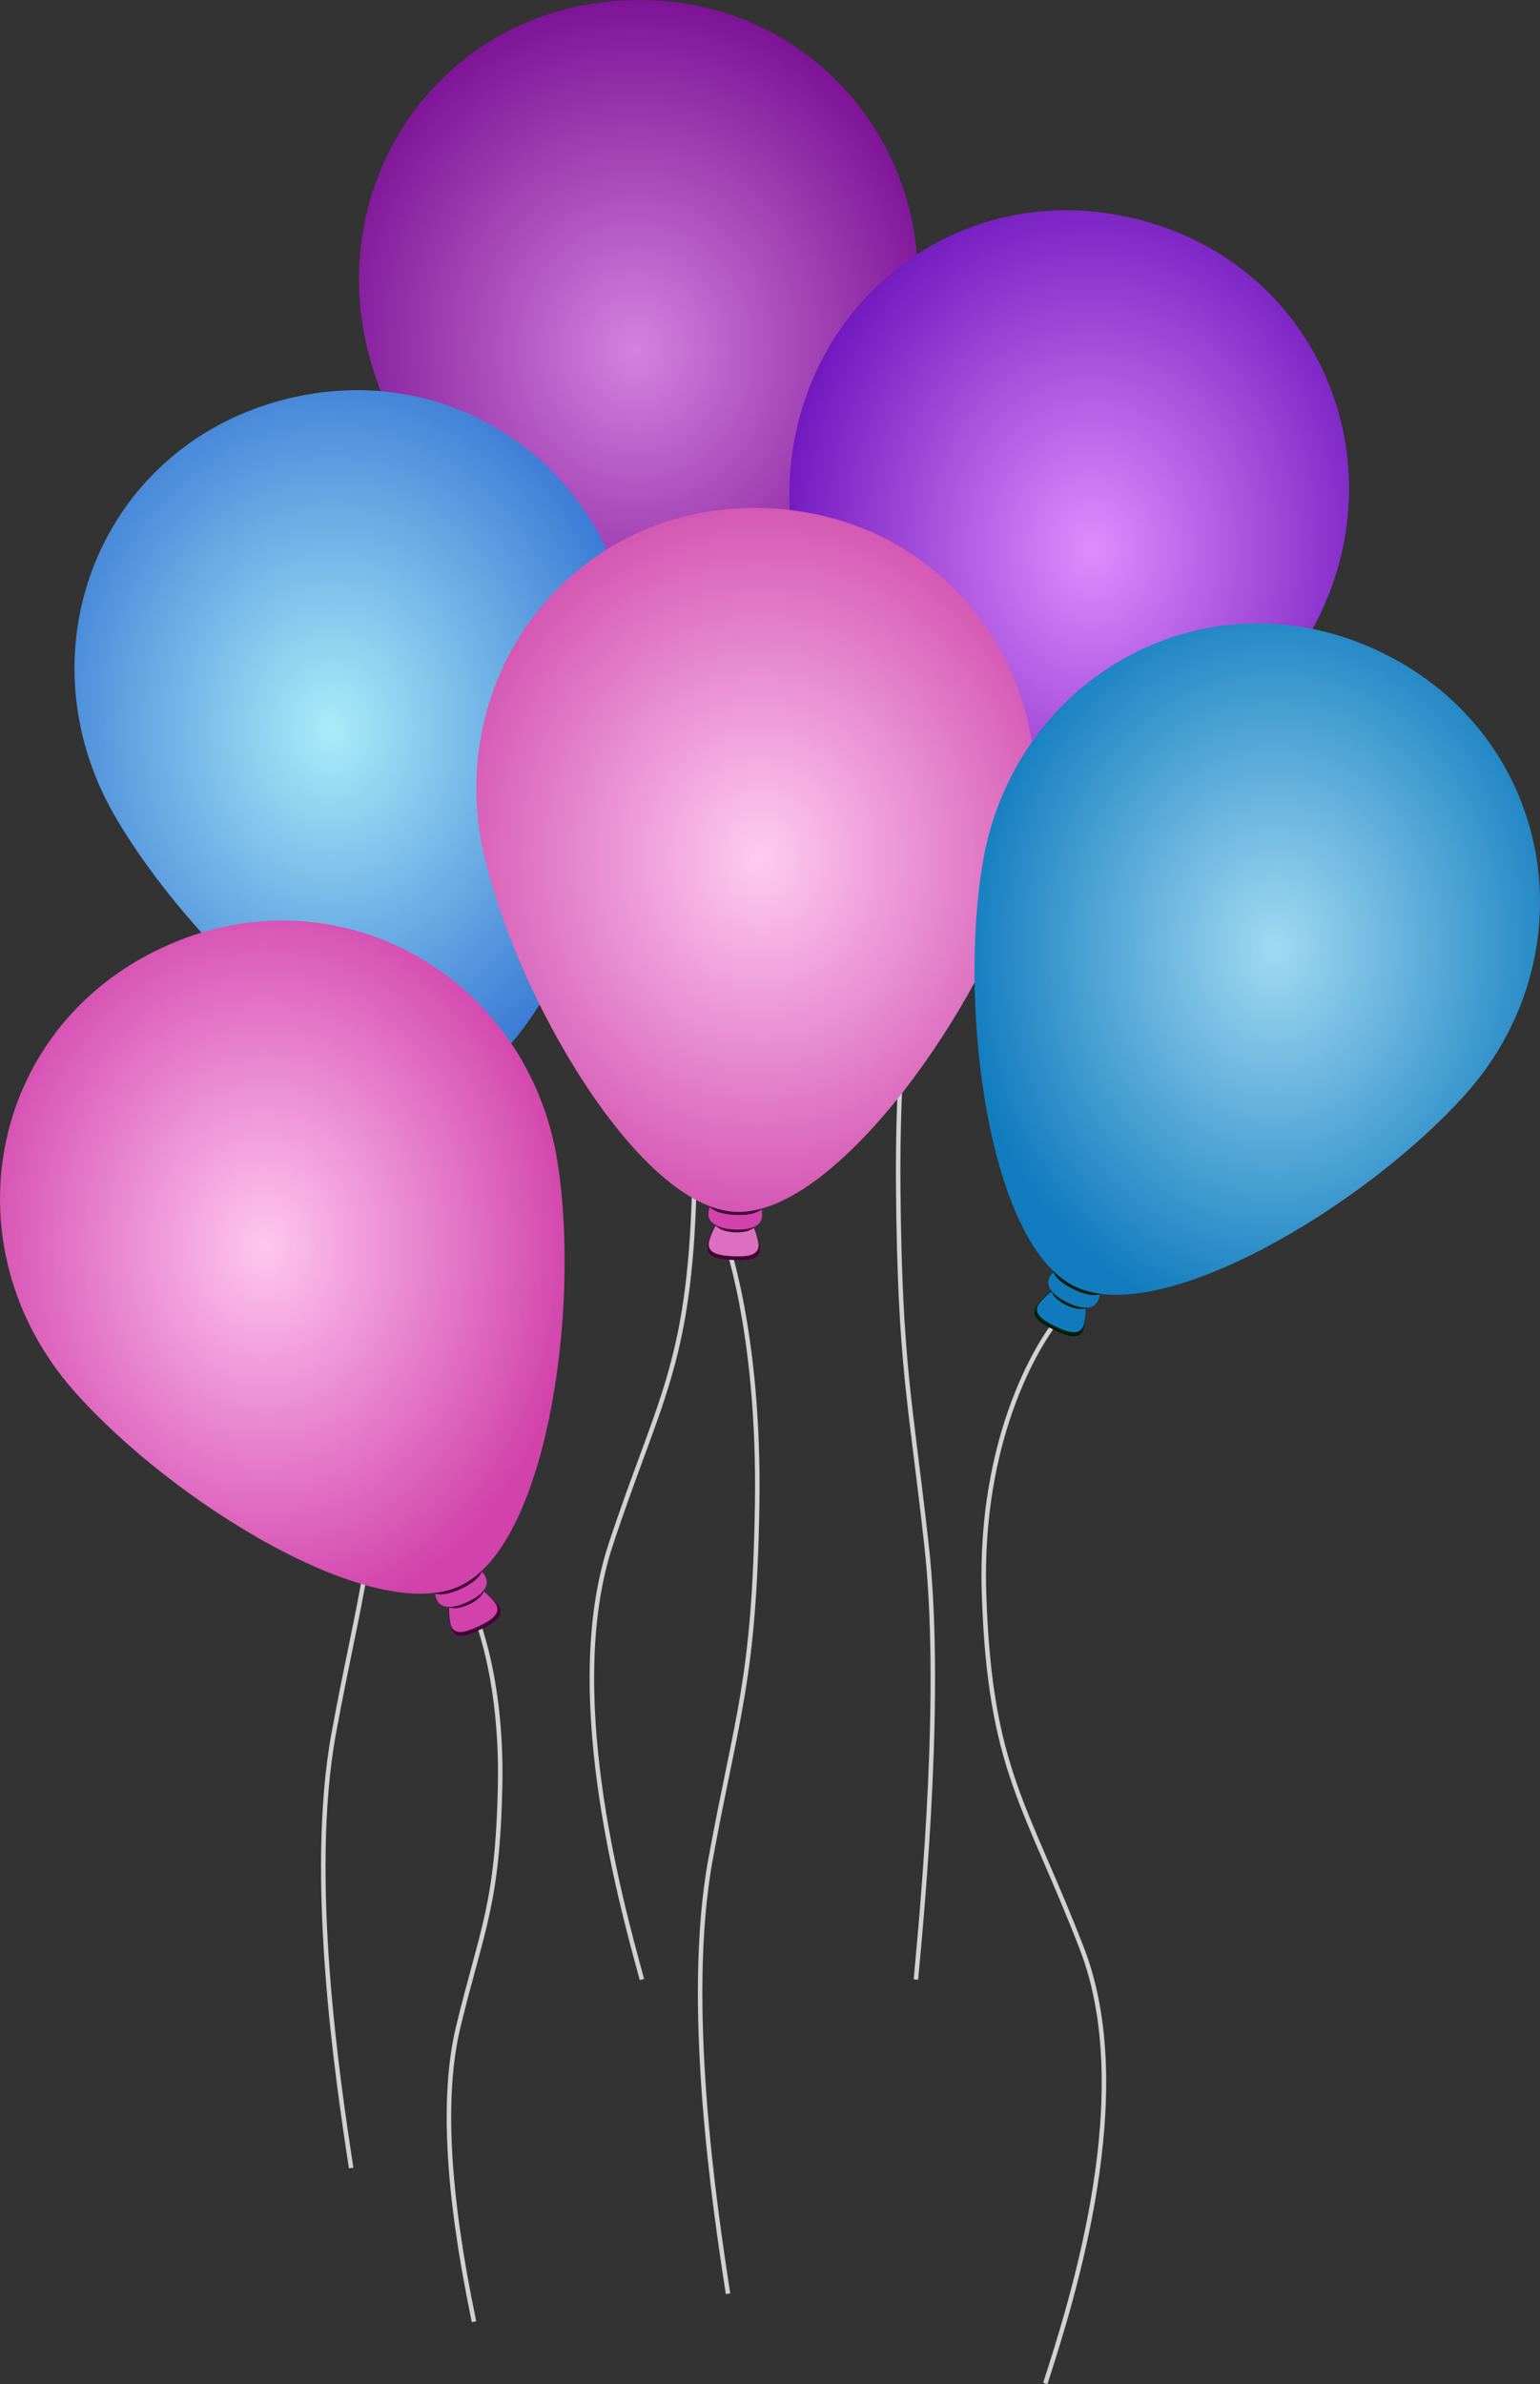 <svg xmlns="http://www.w3.org/2000/svg" xmlns:xlink="http://www.w3.org/1999/xlink" width="171.637" height="265.577" viewBox="0 0 171.637 265.577"><rect x="0" y="0" width="171.637" height="265.577" fill="#333333" stroke="none"/><defs><style>.a{fill:none;stroke:rgba(255,255,255,0.77);stroke-width:0.5px;}.b{fill:#011e09;}.b,.c,.d,.e,.f,.g,.h,.i,.j,.k,.l,.m,.n,.o{fill-rule:evenodd;}.c{fill:#024917;}.d{fill:url(#a);}.e{fill:#c67500;}.f{fill:#f49a09;}.g{fill:url(#b);}.h{fill:url(#c);}.i{fill:#440236;}.j{fill:#dd6fc0;}.k{fill:#d142ab;}.l{fill:url(#d);}.m{fill:url(#e);}.n{fill:#117abc;}.o{fill:url(#f);}</style><radialGradient id="a" cx="0.5" cy="0.5" r="0.5" gradientUnits="objectBoundingBox"><stop offset="0" stop-color="#d382de"/><stop offset="1" stop-color="#7d1296"/></radialGradient><radialGradient id="b" cx="0.5" cy="0.5" r="0.5" gradientUnits="objectBoundingBox"><stop offset="0" stop-color="#aaecf8"/><stop offset="1" stop-color="#3c7dd6"/></radialGradient><radialGradient id="c" cx="0.5" cy="0.5" r="0.5" gradientUnits="objectBoundingBox"><stop offset="0" stop-color="#df8cfd"/><stop offset="1" stop-color="#731abf"/></radialGradient><radialGradient id="d" cx="0.5" cy="0.5" r="0.5" gradientUnits="objectBoundingBox"><stop offset="0" stop-color="#ffcbf2"/><stop offset="1" stop-color="#d355b2"/></radialGradient><radialGradient id="e" cx="0.5" cy="0.5" r="0.5" gradientUnits="objectBoundingBox"><stop offset="0" stop-color="#ffc6f0"/><stop offset="1" stop-color="#d142ab"/></radialGradient><radialGradient id="f" cx="0.5" cy="0.5" r="0.5" gradientUnits="objectBoundingBox"><stop offset="0" stop-color="#a1d9f2"/><stop offset="1" stop-color="#117cbf"/></radialGradient></defs><g transform="translate(-676 -395)"><path class="a" d="M1,0S-7.467,10.531-6.825,30.092-2.108,53.524,4.091,69.586,3.122,108.341,0,118" transform="translate(792.5 542.5)"/><path class="a" d="M-4.228,0S-.2,10.531-.508,30.092-2.75,53.524-5.7,69.586s.46,38.755,1.944,48.414" transform="translate(760.896 532.5)"/><path class="a" d="M-4.228,0S-.2,10.531-.508,30.092-2.75,53.524-5.7,69.586s.46,38.755,1.944,48.414" transform="translate(718.896 518.5)"/><path class="a" d="M-2.132,0S5.1,10.531,4.549,30.092.522,53.524-4.771,69.586-3.944,108.341-1.278,118" transform="translate(748.826 497.5)"/><path class="a" d="M-4.592,0S-7.035,10.531-6.849,30.092-5.488,53.524-3.7,69.586-3.979,108.341-4.88,118" transform="translate(782.96 497.5)"/><path class="a" d="M-4.5,0S-.883,7.15-1.158,20.431-3.17,36.341-5.816,47.246-5.4,73.559-4.07,80.117" transform="translate(732.896 573.5)"/><g transform="translate(181.843 341.874)"><path class="b" d="M566.769,131.568c1.555-.047,2.243,1.56,2.926,3.336.694,1.8-1.206,1.977-2.762,2.024s-3.285.1-2.88-1.852c.384-1.852,1.163-3.459,2.716-3.508Z"/><path class="c" d="M566.775,131.733c1.554-.047,2.311,1.4,2.781,2.925.477,1.559-1.08,1.808-2.635,1.856s-3.149-.045-2.77-1.631c.368-1.544,1.069-3.1,2.624-3.15Z"/><path class="b" d="M566.739,129.78A2.449,2.449,0,0,1,569.4,132c.04,1.266-1.1,1.8-2.536,1.845-1.425.043-2.608-.421-2.646-1.686a2.461,2.461,0,0,1,2.521-2.38Z"/><path class="c" d="M566.71,129.639c1.667-.051,3.031.891,3.067,2.116s-1.281,1.733-2.947,1.785c-1.65.049-3.016-.388-3.052-1.6s1.283-2.25,2.932-2.3Z"/><path class="b" d="M566.65,128.005c1.815-.056,3.3.883,3.339,2.108s-1.4,1.736-3.222,1.79c-1.8.055-3.29-.377-3.326-1.591s1.408-2.253,3.209-2.307Z"/><path class="d" d="M564.368,53.142c21.44-.656,36.318,19.009,31.044,39.438-4.2,16.258-18.081,38.666-28.648,38.989-10.526.321-25.65-20.99-30.908-36.945-6.618-20.157,6.94-40.824,28.512-41.482Z"/></g><g transform="translate(181.843 341.874)"><path class="e" d="M544.685,173.8c1.511-.362,2.513,1.071,3.544,2.671,1.042,1.622-.78,2.181-2.293,2.543s-3.194.768-3.2-1.226c0-1.892.432-3.624,1.945-3.988Z"/><path class="f" d="M544.716,173.874c1.567-.376,2.639.93,3.437,2.379.815,1.48-.715,2.059-2.281,2.436s-3.2.619-3.149-1.07c.046-1.643.428-3.37,1.993-3.745Z"/><path class="e" d="M544.286,172.055a2.454,2.454,0,0,1,3.06,1.632c.3,1.231-.708,1.987-2.112,2.324-1.384.332-2.635.119-2.932-1.113a2.46,2.46,0,0,1,1.984-2.843Z"/><path class="f" d="M544.235,171.922c1.62-.389,3.147.256,3.433,1.448s-.9,1.957-2.524,2.346c-1.6.386-3.031.235-3.313-.946s.8-2.462,2.4-2.848Z"/><path class="e" d="M543.859,170.33c1.77-.424,3.414.191,3.7,1.382s-1.022,1.986-2.79,2.411c-1.751.42-3.3.3-3.58-.88s.918-2.492,2.669-2.913Z"/><path class="g" d="M526.36,97.5c20.855-5.007,39.429,11.213,38.425,32.289-.8,16.774-9.825,41.539-20.1,44.007-10.239,2.458-29.387-15.326-37.786-29.876-10.584-18.386-1.519-41.382,19.466-46.42Z"/></g><g transform="translate(181.843 341.874)"><path class="e" d="M602.15,153.729c1.509.368,1.748,2.1,1.934,3.993.187,1.921-1.69,1.585-3.2,1.218s-3.192-.779-2.284-2.553c.859-1.682,2.04-3.026,3.55-2.658Z"/><path class="f" d="M602.143,153.81c1.567.38,1.923,2.032,1.972,3.686.049,1.688-1.577,1.505-3.142,1.126s-3.131-.912-2.315-2.39c.795-1.439,1.92-2.8,3.485-2.422Z"/><path class="e" d="M602.591,152a2.451,2.451,0,0,1,1.976,2.85c-.3,1.23-1.536,1.443-2.937,1.1-1.383-.336-2.4-1.1-2.1-2.326A2.46,2.46,0,0,1,602.591,152Z"/><path class="f" d="M602.6,151.854c1.622.393,2.687,1.665,2.4,2.855s-1.7,1.329-3.314.937-2.8-1.174-2.516-2.356,1.833-1.826,3.434-1.436Z"/><path class="e" d="M603,150.267c1.769.429,2.95,1.729,2.659,2.919s-1.815,1.3-3.581.87c-1.749-.423-3.069-1.239-2.783-2.417s1.958-1.8,3.705-1.372Z"/><path class="h" d="M620.685,77.486c20.838,5.069,29.958,27.98,19.44,46.272-8.37,14.557-27.709,32.469-37.981,29.97C591.913,151.241,583,126.674,582.172,109.9c-1.024-21.191,17.544-37.511,38.513-32.411Z"/></g><g transform="translate(181.843 341.874)"><path class="i" d="M576.114,188.119c1.554.075,2.113,1.731,2.653,3.554.548,1.85-1.358,1.877-2.912,1.8s-3.283-.158-2.724-2.073c.529-1.816,1.43-3.357,2.983-3.282Z"/><path class="j" d="M576.106,188.284c1.555.074,2.2,1.575,2.542,3.134.356,1.594-1.219,1.718-2.772,1.642s-3.137-.292-2.634-1.843c.489-1.511,1.311-3.009,2.864-2.933Z"/><path class="i" d="M576.227,186.333a2.451,2.451,0,0,1,2.477,2.426c-.06,1.263-1.234,1.707-2.675,1.637-1.424-.069-2.566-.625-2.5-1.889a2.461,2.461,0,0,1,2.7-2.174Z"/><path class="k" d="M576.209,186.192c1.663.08,2.949,1.127,2.891,2.351s-1.416,1.626-3.082,1.545c-1.646-.079-2.974-.624-2.915-1.836s1.457-2.141,3.106-2.06Z"/><path class="i" d="M576.274,184.557c1.817.088,3.224,1.14,3.164,2.364s-1.537,1.62-3.352,1.532-3.247-.636-3.189-1.849,1.578-2.134,3.377-2.047Z"/><path class="l" d="M579.906,109.746c21.42,1.038,34.705,21.813,27.835,41.765-5.468,15.876-21.072,37.119-31.632,36.609-10.518-.51-23.917-22.948-27.9-39.267-5.01-20.617,10.137-40.151,31.7-39.107Z"/></g><g transform="translate(181.843 341.874)"><path class="i" d="M545.433,229.788c1.407-.66,2.673.543,4,1.9,1.348,1.38-.326,2.293-1.736,2.952s-2.976,1.391-3.375-.562c-.381-1.853-.306-3.636,1.107-4.295Z"/><path class="k" d="M545.5,229.936c1.408-.658,2.678.37,3.711,1.587,1.059,1.242-.276,2.087-1.685,2.747s-2.91,1.2-3.187-.4c-.273-1.564-.247-3.272,1.161-3.932Z"/><path class="i" d="M544.7,228.157a2.452,2.452,0,0,1,3.325.987c.536,1.147-.3,2.087-1.6,2.7s-2.56.646-3.1-.5a2.46,2.46,0,0,1,1.373-3.184Z"/><path class="k" d="M544.613,228.04c1.512-.707,3.136-.382,3.656.729s-.493,2.1-2,2.805-2.923.837-3.436-.264.289-2.572,1.782-3.27Z"/><path class="i" d="M543.909,226.563c1.648-.771,3.383-.5,3.9.613s-.6,2.151-2.252,2.921c-1.63.763-3.167.953-3.684-.146s.4-2.625,2.032-3.388Z"/><path class="m" d="M512.19,158.711c19.43-9.084,40.877,3.086,44.117,23.935,2.58,16.594-1.3,42.666-10.88,47.143-9.54,4.461-31.864-9.125-43.005-21.7-14.056-15.893-9.781-40.238,9.768-49.38Z"/></g><g transform="translate(181.843 341.874)"><path class="b" d="M613.964,196.435c1.4.677,1.265,2.419,1.048,4.31-.218,1.916-1.983,1.2-3.384.516s-2.957-1.431-1.7-2.974c1.2-1.465,2.628-2.529,4.031-1.852Z"/><path class="n" d="M613.892,196.582c1.4.678,1.4,2.31,1.11,3.881-.3,1.6-1.793,1.1-3.192.425s-2.772-1.5-1.7-2.727c1.042-1.2,2.383-2.255,3.784-1.579Z"/><path class="b" d="M614.765,194.835a2.451,2.451,0,0,1,1.331,3.2c-.553,1.139-1.808,1.086-3.1.46s-2.116-1.579-1.566-2.718a2.461,2.461,0,0,1,3.338-.944Z"/><path class="n" d="M614.8,194.7c1.5.726,2.273,2.192,1.742,3.3s-1.941.941-3.442.217-2.494-1.739-1.965-2.832,2.178-1.4,3.665-.681Z"/><path class="b" d="M615.5,193.221c1.64.79,2.521,2.31,1.987,3.413s-2.046.889-3.683.1-2.742-1.857-2.214-2.95,2.29-1.345,3.91-.559Z"/><path class="o" d="M648.121,125.795c19.31,9.34,23.4,33.656,9.274,49.328-11.245,12.47-33.919,25.913-43.438,21.31-9.478-4.585-13.026-30.476-10.3-47.054,3.459-20.932,25.042-32.98,44.469-23.584Z"/></g></g></svg>